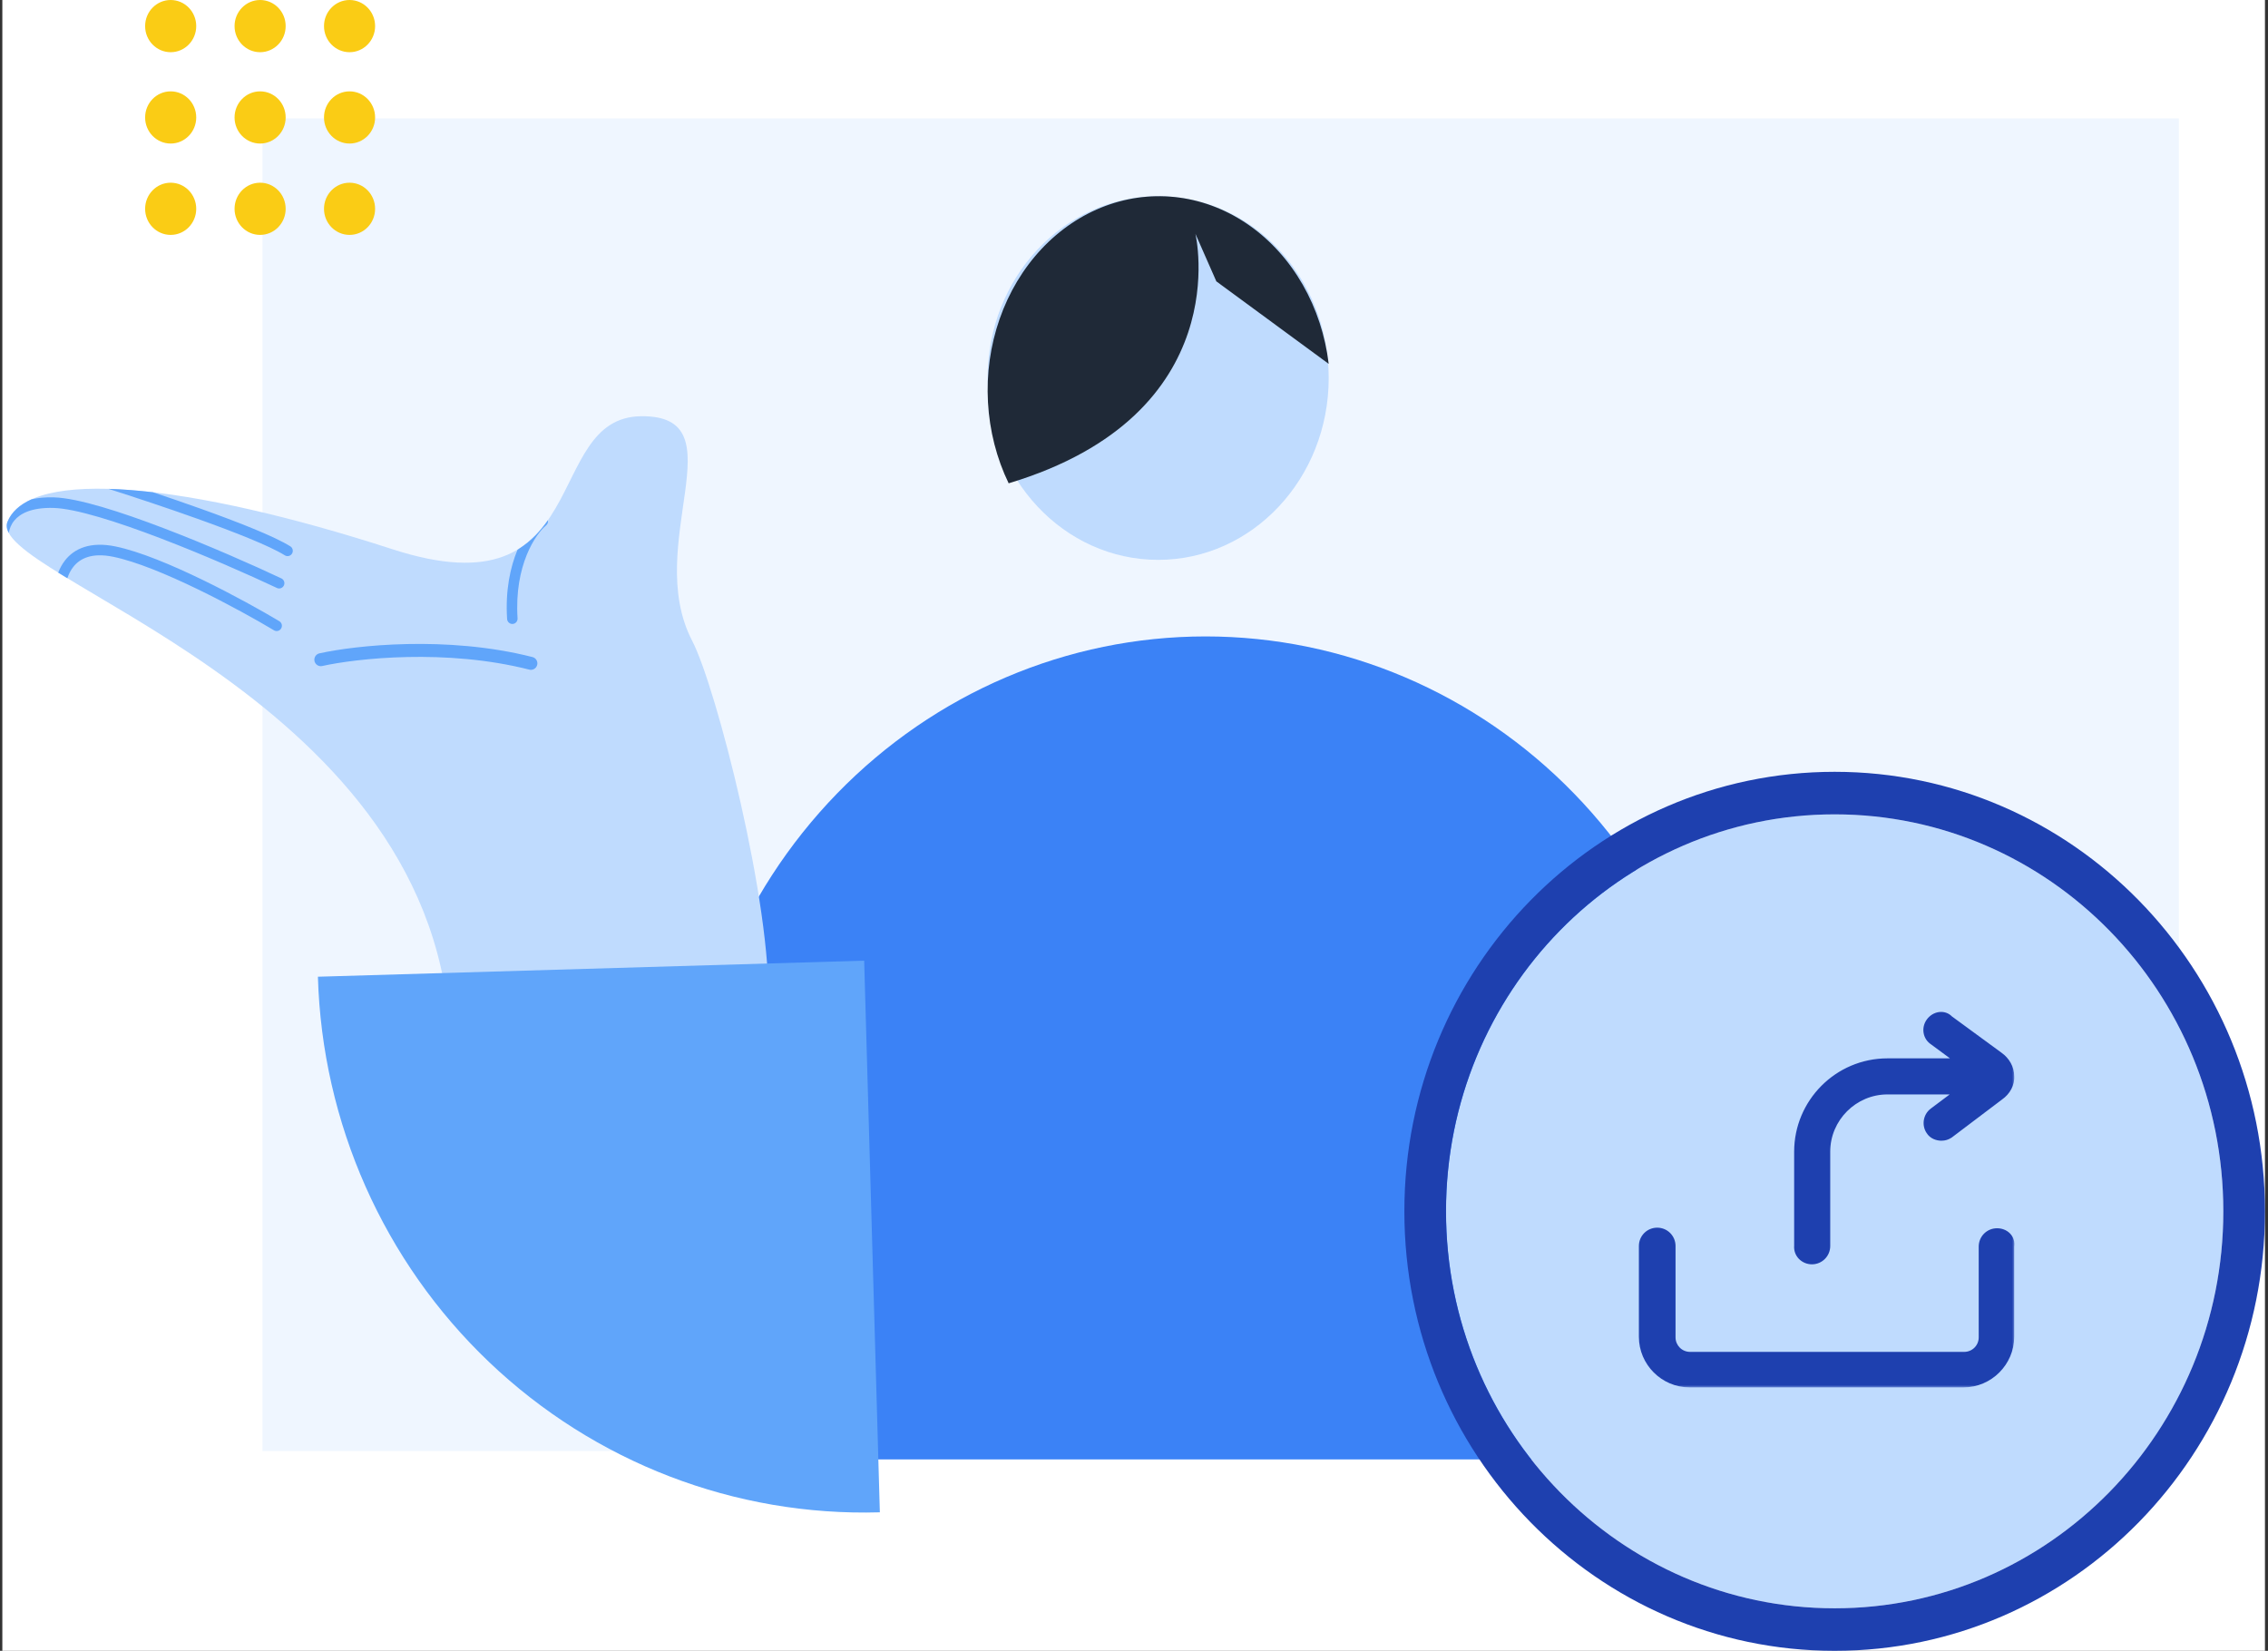 <svg width="419" height="305" viewBox="0 0 419 305" fill="none" xmlns="http://www.w3.org/2000/svg">
<rect x="0" y="0" width="419" height="305" fill="#333333" stroke="none"/>
<rect width="418.006" height="305" transform="translate(0.432)" fill="white"/>
<rect x="48.489" y="21.876" width="354.044" height="246.203" fill="#EFF6FF"/>
<path fill-rule="evenodd" clip-rule="evenodd" d="M290.787 146.599C308.84 165.177 318.982 190.375 318.982 216.649V269.638H126.452L126.452 216.649C126.452 190.375 136.594 165.177 154.647 146.598C172.7 128.02 197.186 117.583 222.717 117.583C248.248 117.583 272.733 128.02 290.787 146.599Z" fill="#3B82F6"/>
<path d="M213.965 103.438C196.566 103.438 182.46 88.398 182.46 69.844C182.46 51.291 196.566 36.251 213.965 36.251C231.365 36.251 245.47 51.291 245.47 69.844C245.47 88.398 231.365 103.438 213.965 103.438Z" fill="#BFDBFE"/>
<path d="M186.343 89.293C184.115 84.681 182.811 79.57 182.522 74.324C182.233 69.077 182.967 63.822 184.672 58.933C186.376 54.043 189.009 49.638 192.385 46.029C195.761 42.42 199.796 39.697 204.205 38.051C208.614 36.406 213.289 35.879 217.898 36.508C222.507 37.137 226.937 38.906 230.875 41.69C234.813 44.474 238.161 48.205 240.684 52.618C243.206 57.032 244.84 62.02 245.47 67.228L224.713 51.983L220.85 43.206C220.85 43.206 228.721 76.549 186.343 89.293Z" fill="#1F2937"/>
<path d="M410.744 223.799C410.744 264.305 378.598 297.142 338.943 297.142C299.288 297.142 267.142 264.305 267.142 223.799C267.142 183.293 299.288 150.456 338.943 150.456C378.598 150.456 410.744 183.293 410.744 223.799Z" fill="#BFDBFE"/>
<path fill-rule="evenodd" clip-rule="evenodd" d="M418.438 223.799C418.438 268.645 382.847 305 338.943 305C295.04 305 259.449 268.645 259.449 223.799C259.449 178.952 295.04 142.597 338.943 142.597C382.847 142.597 418.438 178.952 418.438 223.799ZM338.943 297.142C378.598 297.142 410.745 264.305 410.745 223.799C410.745 183.292 378.598 150.456 338.943 150.456C299.289 150.456 267.142 183.292 267.142 223.799C267.142 264.305 299.289 297.142 338.943 297.142Z" fill="#1E40AF"/>
<mask id="path-7-outside-1_20_904" maskUnits="userSpaceOnUse" x="302.212" y="186.393" width="70" height="70" fill="black">
<rect fill="white" x="302.212" y="186.393" width="70" height="70"/>
<path fill-rule="evenodd" clip-rule="evenodd" d="M336.686 230.205C336.686 231.288 335.82 232.154 334.738 232.154C333.655 232.154 332.789 231.288 332.897 230.205V212.778C332.897 204.119 339.933 196.975 348.701 196.975H364.613L357.577 191.779C356.711 191.238 356.494 190.047 357.144 189.181C357.793 188.315 358.984 188.099 359.633 188.856L368.942 195.676C370.025 196.433 370.674 197.624 370.674 198.815C370.782 200.005 370.133 201.196 369.051 201.954L359.742 208.99C359.417 209.206 359.092 209.314 358.659 209.314C358.118 209.314 357.469 209.098 357.144 208.557C356.603 207.799 356.711 206.608 357.577 205.959L364.504 200.763H348.701C342.098 200.763 336.686 206.175 336.686 212.778V230.205ZM366.993 230.314C366.993 229.231 367.859 228.365 368.942 228.365C370.024 228.365 370.89 229.123 370.674 230.205V246.983C370.674 251.313 367.102 254.885 362.772 254.885H312.114C307.784 254.885 304.212 251.313 304.212 246.983V230.205C304.212 229.123 305.078 228.257 306.161 228.257C307.243 228.257 308.109 229.123 308.109 230.205V247.091C308.109 249.364 309.949 251.205 312.222 251.205H362.88C365.153 251.205 366.993 249.364 366.993 247.091V230.314Z"/>
</mask>
<path fill-rule="evenodd" clip-rule="evenodd" d="M336.686 230.205C336.686 231.288 335.82 232.154 334.738 232.154C333.655 232.154 332.789 231.288 332.897 230.205V212.778C332.897 204.119 339.933 196.975 348.701 196.975H364.613L357.577 191.779C356.711 191.238 356.494 190.047 357.144 189.181C357.793 188.315 358.984 188.099 359.633 188.856L368.942 195.676C370.025 196.433 370.674 197.624 370.674 198.815C370.782 200.005 370.133 201.196 369.051 201.954L359.742 208.99C359.417 209.206 359.092 209.314 358.659 209.314C358.118 209.314 357.469 209.098 357.144 208.557C356.603 207.799 356.711 206.608 357.577 205.959L364.504 200.763H348.701C342.098 200.763 336.686 206.175 336.686 212.778V230.205ZM366.993 230.314C366.993 229.231 367.859 228.365 368.942 228.365C370.024 228.365 370.89 229.123 370.674 230.205V246.983C370.674 251.313 367.102 254.885 362.772 254.885H312.114C307.784 254.885 304.212 251.313 304.212 246.983V230.205C304.212 229.123 305.078 228.257 306.161 228.257C307.243 228.257 308.109 229.123 308.109 230.205V247.091C308.109 249.364 309.949 251.205 312.222 251.205H362.88C365.153 251.205 366.993 249.364 366.993 247.091V230.314Z" fill="#1E40AF"/>
<path d="M332.897 230.205L334.328 230.348L334.335 230.277V230.205H332.897ZM364.613 196.975V198.412H368.98L365.467 195.818L364.613 196.975ZM357.577 191.779L358.431 190.622L358.386 190.589L358.339 190.56L357.577 191.779ZM357.144 189.181L358.294 190.044L357.144 189.181ZM359.633 188.856L358.542 189.792L358.65 189.918L358.784 190.016L359.633 188.856ZM368.942 195.676L368.093 196.835L368.105 196.845L368.118 196.854L368.942 195.676ZM370.674 198.815H369.237V198.88L369.242 198.945L370.674 198.815ZM369.051 201.954L368.226 200.776L368.205 200.791L368.184 200.807L369.051 201.954ZM359.742 208.99L360.539 210.186L360.575 210.162L360.609 210.137L359.742 208.99ZM357.144 208.557L358.377 207.817L358.347 207.768L358.314 207.721L357.144 208.557ZM357.577 205.959L356.714 204.809V204.809L357.577 205.959ZM364.504 200.763L365.367 201.913L368.817 199.326H364.504V200.763ZM370.674 230.205L369.264 229.924L369.236 230.063V230.205H370.674ZM334.738 233.591C336.614 233.591 338.124 232.082 338.124 230.205H335.248C335.248 230.494 335.026 230.716 334.738 230.716V233.591ZM331.467 230.062C331.266 232.076 332.892 233.591 334.738 233.591V230.716C334.583 230.716 334.472 230.656 334.407 230.589C334.349 230.528 334.317 230.453 334.328 230.348L331.467 230.062ZM331.46 212.778V230.205H334.335V212.778H331.46ZM348.701 195.537C339.133 195.537 331.46 203.331 331.46 212.778H334.335C334.335 204.906 340.734 198.412 348.701 198.412V195.537ZM364.613 195.537H348.701V198.412H364.613V195.537ZM356.723 192.935L363.759 198.131L365.467 195.818L358.431 190.622L356.723 192.935ZM355.994 188.319C354.864 189.825 355.2 191.989 356.815 192.998L358.339 190.56C358.222 190.487 358.125 190.269 358.294 190.044L355.994 188.319ZM360.725 187.921C360.039 187.12 359.063 186.858 358.179 186.988C357.32 187.114 356.531 187.602 355.994 188.319L358.294 190.044C358.406 189.894 358.537 189.841 358.598 189.832C358.624 189.828 358.621 189.834 358.597 189.826C358.569 189.817 358.548 189.799 358.542 189.792L360.725 187.921ZM369.792 194.516L360.483 187.697L358.784 190.016L368.093 196.835L369.792 194.516ZM372.112 198.815C372.112 197.107 371.192 195.496 369.767 194.498L368.118 196.854C368.857 197.371 369.237 198.141 369.237 198.815H372.112ZM369.875 203.132C371.288 202.143 372.27 200.492 372.106 198.685L369.242 198.945C369.295 199.519 368.978 200.249 368.226 200.776L369.875 203.132ZM360.609 210.137L369.917 203.101L368.184 200.807L358.875 207.843L360.609 210.137ZM358.659 210.752C359.385 210.752 359.986 210.555 360.539 210.186L358.944 207.793C358.877 207.838 358.84 207.853 358.818 207.859C358.797 207.866 358.752 207.877 358.659 207.877V210.752ZM355.911 209.296C356.592 210.431 357.833 210.752 358.659 210.752V207.877C358.568 207.877 358.475 207.857 358.41 207.827C358.352 207.801 358.359 207.788 358.377 207.817L355.911 209.296ZM356.714 204.809C355.199 205.945 354.997 208.025 355.974 209.392L358.314 207.721C358.274 207.665 358.236 207.556 358.256 207.42C358.273 207.297 358.333 207.189 358.439 207.109L356.714 204.809ZM363.642 199.613L356.714 204.809L358.439 207.109L365.367 201.913L363.642 199.613ZM348.701 202.201H364.504V199.326H348.701V202.201ZM338.124 212.778C338.124 206.969 342.892 202.201 348.701 202.201V199.326C341.304 199.326 335.248 205.381 335.248 212.778H338.124ZM338.124 230.205V212.778H335.248V230.205H338.124ZM368.942 226.928C367.065 226.928 365.556 228.437 365.556 230.314H368.431C368.431 230.025 368.653 229.803 368.942 229.803V226.928ZM372.083 230.487C372.286 229.474 371.976 228.527 371.311 227.863C370.678 227.23 369.805 226.928 368.942 226.928V229.803C369.161 229.803 369.262 229.88 369.278 229.896C369.283 229.901 369.275 229.894 369.271 229.878C369.265 229.861 369.274 229.87 369.264 229.924L372.083 230.487ZM372.111 246.983V230.205H369.236V246.983H372.111ZM362.772 256.323C367.896 256.323 372.111 252.107 372.111 246.983H369.236C369.236 250.519 366.308 253.447 362.772 253.447V256.323ZM312.114 256.323H362.772V253.447H312.114V256.323ZM302.775 246.983C302.775 252.107 306.99 256.323 312.114 256.323V253.447C308.578 253.447 305.65 250.519 305.65 246.983H302.775ZM302.775 230.205V246.983H305.65V230.205H302.775ZM306.161 226.819C304.284 226.819 302.775 228.329 302.775 230.205H305.65C305.65 229.917 305.872 229.695 306.161 229.695V226.819ZM309.547 230.205C309.547 228.329 308.037 226.819 306.161 226.819V229.695C306.449 229.695 306.671 229.917 306.671 230.205H309.547ZM309.547 247.091V230.205H306.671V247.091H309.547ZM312.222 249.767C310.743 249.767 309.547 248.57 309.547 247.091H306.671C306.671 250.158 309.155 252.642 312.222 252.642V249.767ZM362.88 249.767H312.222V252.642H362.88V249.767ZM365.556 247.091C365.556 248.571 364.359 249.767 362.88 249.767V252.642C365.947 252.642 368.431 250.158 368.431 247.091H365.556ZM365.556 230.314V247.091H368.431V230.314H365.556Z" fill="#1E40AF" mask="url(#path-7-outside-1_20_904)"/>
<path d="M31.531 9.645C34.138 9.645 36.252 7.486 36.252 4.822C36.252 2.159 34.138 -1.63411e-08 31.531 -1.05272e-08C28.924 -4.71317e-09 26.81 2.159 26.81 4.822C26.81 7.486 28.924 9.645 31.531 9.645Z" fill="#FACC15"/>
<path d="M31.531 26.522C34.138 26.522 36.252 24.363 36.252 21.7C36.252 19.037 34.138 16.878 31.531 16.878C28.924 16.878 26.81 19.037 26.81 21.7C26.81 24.363 28.924 26.522 31.531 26.522Z" fill="#FACC15"/>
<path d="M31.531 43.4C34.138 43.4 36.252 41.241 36.252 38.578C36.252 35.915 34.138 33.756 31.531 33.756C28.924 33.756 26.81 35.915 26.81 38.578C26.81 41.241 28.924 43.4 31.531 43.4Z" fill="#FACC15"/>
<path d="M48.054 9.645C50.662 9.645 52.775 7.486 52.775 4.822C52.775 2.159 50.662 -1.59863e-08 48.054 -1.02986e-08C45.447 -4.61083e-09 43.334 2.159 43.334 4.822C43.334 7.486 45.447 9.645 48.054 9.645Z" fill="#FACC15"/>
<path d="M48.054 26.522C50.662 26.522 52.775 24.363 52.775 21.7C52.775 19.037 50.662 16.878 48.054 16.878C45.447 16.878 43.334 19.037 43.334 21.7C43.334 24.363 45.447 26.522 48.054 26.522Z" fill="#FACC15"/>
<path d="M48.054 43.4C50.662 43.4 52.775 41.241 52.775 38.578C52.775 35.915 50.662 33.756 48.054 33.756C45.447 33.756 43.334 35.915 43.334 38.578C43.334 41.241 45.447 43.4 48.054 43.4Z" fill="#FACC15"/>
<path d="M64.578 9.645C67.185 9.645 69.299 7.486 69.299 4.822C69.299 2.159 67.185 -1.59863e-08 64.578 -1.02986e-08C61.971 -4.61083e-09 59.857 2.159 59.857 4.822C59.857 7.486 61.971 9.645 64.578 9.645Z" fill="#FACC15"/>
<path d="M64.578 26.522C67.185 26.522 69.299 24.363 69.299 21.7C69.299 19.037 67.185 16.878 64.578 16.878C61.971 16.878 59.857 19.037 59.857 21.7C59.857 24.363 61.971 26.522 64.578 26.522Z" fill="#FACC15"/>
<path d="M64.578 43.4C67.185 43.4 69.299 41.241 69.299 38.578C69.299 35.915 67.185 33.756 64.578 33.756C61.971 33.756 59.857 35.915 59.857 38.578C59.857 41.241 61.971 43.4 64.578 43.4Z" fill="#FACC15"/>
<path d="M141.935 186.012L83.051 189.892C79.022 127.483 -2.799 106.432 1.398 96.363C5.595 86.294 34.869 89.262 72.496 101.472C110.122 113.683 100.007 77.136 118.411 76.903C136.815 76.67 118.607 100.551 127.875 118.389C132.303 126.911 142.67 167.358 141.935 186.012Z" fill="#BFDBFE"/>
<path d="M59.272 121.879C65.701 120.448 82.463 118.581 98.079 122.556" stroke="#60A5FA" stroke-width="2.396" stroke-linecap="round"/>
<path fill-rule="evenodd" clip-rule="evenodd" d="M96.002 101.302C98.142 99.929 99.813 98.121 101.223 96.109C101.293 96.454 101.176 96.826 100.888 97.064C99.006 98.618 94.98 104.383 95.617 114.241C95.651 114.78 95.248 115.245 94.714 115.28C94.181 115.315 93.721 114.907 93.686 114.369C93.342 109.042 94.28 104.765 95.602 101.591C95.738 101.496 95.871 101.4 96.002 101.302Z" fill="#60A5FA"/>
<path fill-rule="evenodd" clip-rule="evenodd" d="M20.045 90.32C22.575 90.392 25.32 90.602 28.258 90.944C31.113 91.899 34.115 92.929 37.034 93.972C44.042 96.477 50.701 99.099 53.636 100.938C54.09 101.223 54.23 101.825 53.949 102.284C53.667 102.742 53.071 102.884 52.617 102.599C49.895 100.894 43.455 98.34 36.389 95.815C30.688 93.777 24.663 91.787 20.045 90.32ZM1.621 98.468C1.216 97.715 1.126 97.016 1.398 96.363C2.134 94.597 3.641 93.233 5.83 92.248C6.998 91.98 8.355 91.849 9.922 91.889C12.19 91.947 15.317 92.632 18.831 93.661C22.365 94.696 26.365 96.102 30.408 97.65C38.495 100.744 46.8 104.419 51.983 106.862C52.467 107.09 52.676 107.671 52.45 108.16C52.224 108.649 51.649 108.861 51.165 108.633C46.015 106.206 37.755 102.551 29.723 99.477C25.706 97.94 21.759 96.553 18.292 95.538C14.804 94.517 11.877 93.894 9.873 93.843C5.788 93.737 3.693 94.904 2.646 96.173C2.053 96.891 1.744 97.704 1.621 98.468ZM12.445 106.83C11.864 106.477 11.302 106.133 10.757 105.795C11.055 105.013 11.46 104.249 11.998 103.556C13.745 101.308 16.732 100.011 21.338 100.96C25.788 101.876 31.776 104.392 37.395 107.118C43.036 109.855 48.391 112.847 51.605 114.771C52.065 115.046 52.217 115.645 51.944 116.11C51.672 116.574 51.078 116.727 50.619 116.452C47.447 114.554 42.141 111.589 36.557 108.88C30.951 106.16 25.148 103.739 20.952 102.875C16.913 102.043 14.727 103.209 13.52 104.763C13.039 105.382 12.689 106.095 12.445 106.83Z" fill="#60A5FA"/>
<path d="M58.732 180.455C59.512 207.483 70.887 233.092 90.356 251.648C109.824 270.205 135.792 280.191 162.547 279.41L159.65 177.487L58.732 180.455Z" fill="#60A5FA"/>
</svg>
